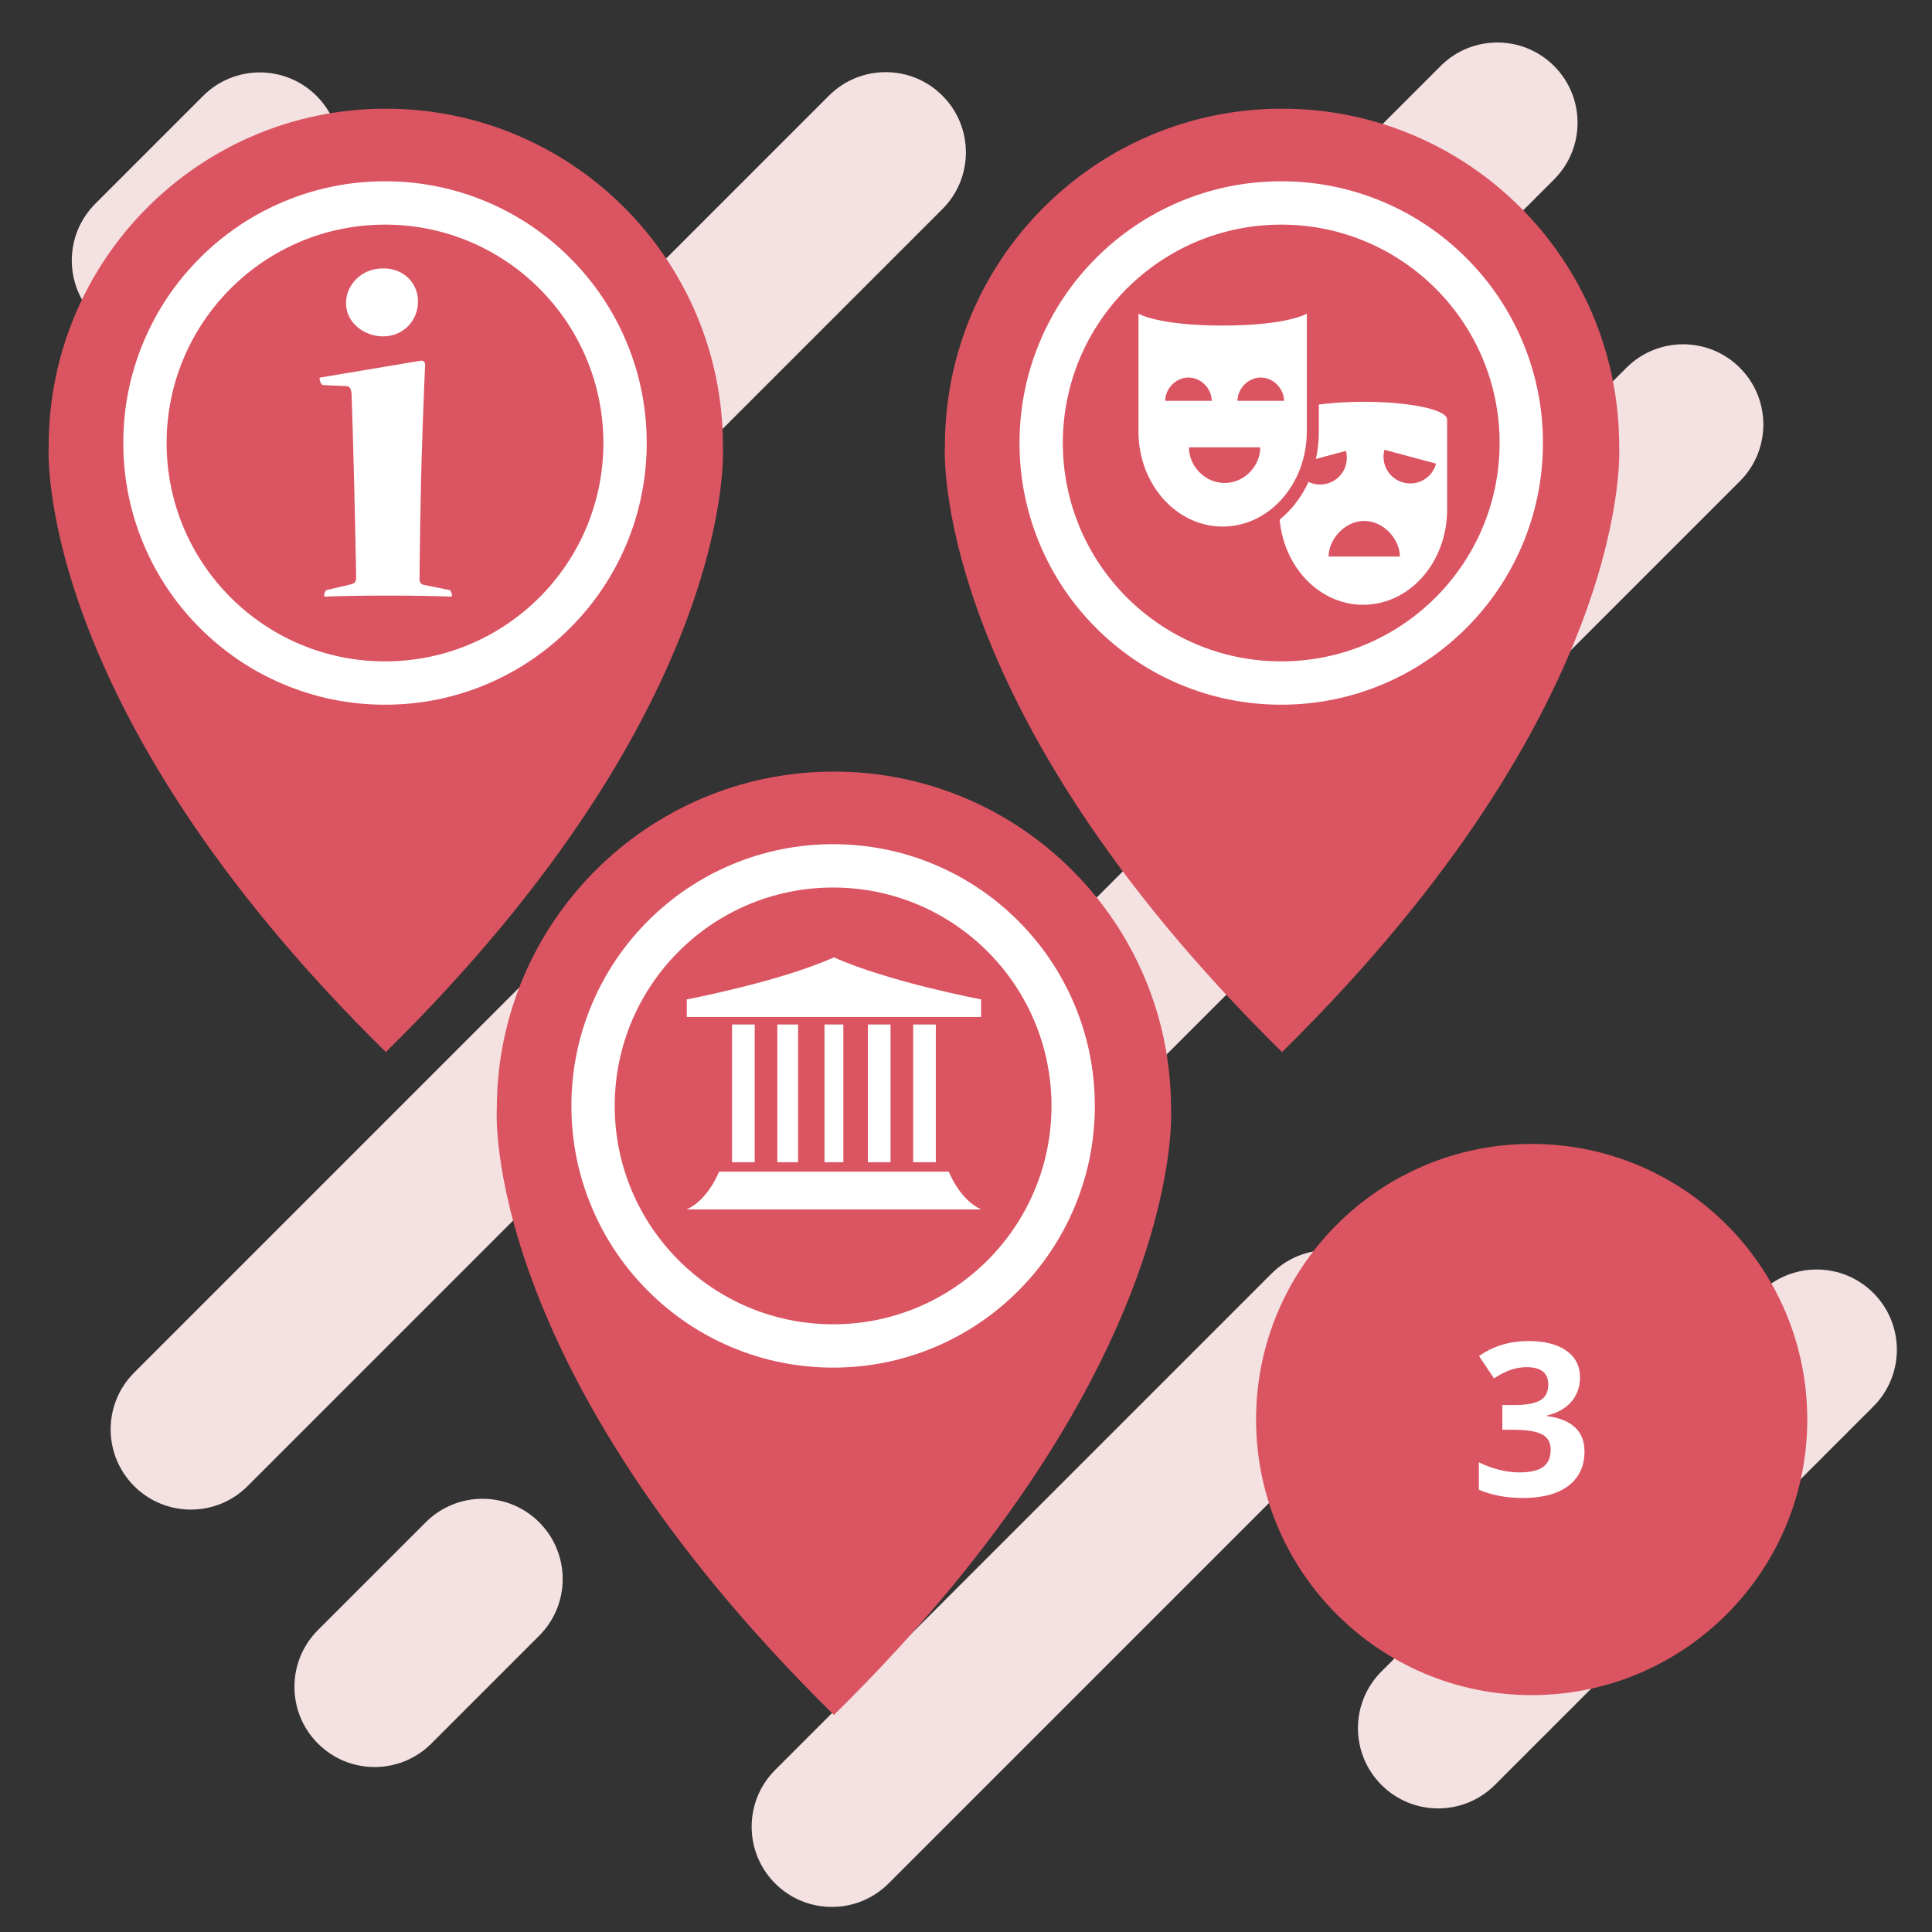 <?xml version="1.0" encoding="utf-8"?>
<!-- Generator: Adobe Illustrator 16.0.0, SVG Export Plug-In . SVG Version: 6.00 Build 0)  -->
<!DOCTYPE svg PUBLIC "-//W3C//DTD SVG 1.1//EN" "http://www.w3.org/Graphics/SVG/1.1/DTD/svg11.dtd">
<svg version="1.1" id="Layer_1" xmlns="http://www.w3.org/2000/svg" xmlns:xlink="http://www.w3.org/1999/xlink" x="0px" y="0px"
	 width="1024px" height="1024px" viewBox="0 0 1024 1024" style="enable-background:new 0 0 1024 1024;" xml:space="preserve">
<rect x="0" y="0" width="1024" height="1024" fill="#333333" stroke="none"/>
<g>
	<path style="fill:#F4E1E1;" d="M255.738,336.972c-10.882,0-21.764-4.151-30.066-12.454
		c-16.605-16.605-16.605-43.527,0-60.132L439.363,50.696
		c16.604-16.605,43.527-16.605,60.132,0c16.605,16.605,16.605,43.527,0,60.132
		L285.804,324.518C277.502,332.821,266.62,336.972,255.738,336.972z"/>
</g>
<g>
	<path style="fill:#F4E1E1;" d="M516.5,643.115c-10.882,0-21.764-4.151-30.066-12.453
		c-16.605-16.605-16.605-43.527,0-60.133L862.029,194.934
		c16.605-16.605,43.527-16.605,60.133,0c16.604,16.605,16.604,43.527,0,60.132
		L546.566,630.662C538.264,638.964,527.382,643.115,516.5,643.115z"/>
</g>
<g>
	<path style="fill:#F4E1E1;" d="M101.167,800.115c-10.882,0-21.763-4.151-30.066-12.453
		c-16.605-16.605-16.605-43.527,0-60.133l291.071-291.071
		c16.604-16.605,43.526-16.605,60.132,0c16.605,16.605,16.605,43.527,0,60.132
		L131.233,787.661C122.931,795.964,112.049,800.115,101.167,800.115z"/>
</g>
<g>
	<path style="fill:#F4E1E1;" d="M762.262,958.496c-10.882,0-21.764-4.151-30.066-12.453
		c-16.604-16.605-16.604-43.527,0-60.133l200.596-200.596
		c16.605-16.604,43.527-16.604,60.133,0c16.604,16.605,16.604,43.527,0,60.133
		L792.328,946.043C784.025,954.345,773.144,958.496,762.262,958.496z"/>
</g>
<g>
	<path style="fill:#F4E1E1;" d="M762.666,138.52c-10.883,0-21.763-4.15-30.066-12.454
		c-16.604-16.605-16.604-43.527,0.001-60.132l30.953-30.953
		c16.604-16.604,43.526-16.604,60.132,0
		c16.604,16.605,16.604,43.527-0.001,60.132l-30.953,30.952
		C784.431,134.368,773.547,138.52,762.666,138.52z"/>
</g>
<g>
	<path style="fill:#F4E1E1;" d="M80.572,180.567c-10.882,0-21.763-4.151-30.066-12.454
		c-16.605-16.605-16.605-43.527,0-60.132l57.143-57.143
		c16.604-16.604,43.526-16.605,60.132,0c16.605,16.604,16.605,43.527,0,60.132
		l-57.143,57.143C102.335,176.416,91.454,180.567,80.572,180.567z"/>
</g>
<g>
	<path style="fill:#F4E1E1;" d="M198.572,936.567c-10.882,0-21.763-4.15-30.066-12.453
		c-16.605-16.605-16.605-43.527-0-60.132l57.143-57.144
		c16.605-16.605,43.527-16.604,60.132-0.001
		c16.605,16.605,16.605,43.527,0,60.132l-57.143,57.144
		C220.335,932.416,209.454,936.567,198.572,936.567z"/>
</g>
<g>
	<path style="fill:#F4E1E1;" d="M440.905,1010.71c-10.882,0-21.764-4.151-30.066-12.453
		c-16.605-16.605-16.605-43.527,0-60.133l263.094-263.095
		c16.605-16.604,43.527-16.604,60.133,0c16.604,16.605,16.604,43.527,0,60.133
		L470.971,998.257C462.669,1006.559,451.787,1010.71,440.905,1010.71z"/>
</g>
<g>
	<path style="fill:#DB5461;" d="M383.169,236.291c0-98.684-79.997-178.681-178.68-178.681
		S25.808,137.607,25.808,236.291c0,0-9.269,136.456,178.681,321.32
		C392.439,372.747,383.169,236.291,383.169,236.291z"/>
	<g>
		<circle style="fill:#DB5461;" cx="204.058" cy="234.798" r="115.745"/>
		<path style="fill:#FFFFFF;" d="M204.058,119.052c63.923,0,115.745,51.819,115.745,115.745
			c0,63.925-51.822,115.746-115.745,115.746c-63.926,0-115.748-51.82-115.748-115.746
			C88.31,170.872,140.132,119.052,204.058,119.052 M204.058,96.084
			c-18.716,0-36.884,3.667-54,10.907c-16.521,6.993-31.354,16.989-44.086,29.723
			c-12.731,12.729-22.73,27.561-29.716,44.081
			c-7.241,17.118-10.911,35.283-10.911,54.003c0,18.714,3.669,36.883,10.911,54.003
			c6.986,16.519,16.985,31.352,29.716,44.08
			c12.732,12.729,27.565,22.73,44.086,29.723
			c17.116,7.235,35.284,10.906,54,10.906c18.714,0,36.882-3.671,54-10.906
			c16.519-6.993,31.352-16.994,44.083-29.723
			c12.731-12.728,22.729-27.561,29.72-44.08
			c7.238-17.12,10.91-35.289,10.91-54.003c0-18.72-3.671-36.885-10.91-54.003
			c-6.99-16.52-16.989-31.352-29.72-44.081
			c-12.732-12.734-27.564-22.73-44.083-29.723
			C240.939,99.751,222.772,96.084,204.058,96.084L204.058,96.084z"/>
	</g>
	<g>
		<path style="fill:#FFFFFF;" d="M222.904,191.199c1.614-0.269,2.42,0.806,2.42,2.151
			c-0.539,10.753-1.882,47.854-2.152,61.03c-0.269,12.098-0.806,41.94-0.806,52.156
			c0,2.419,0.537,2.958,2.419,3.495l13.443,2.69c0.538,0,1.345,1.881,1.345,2.688
			c0,0.538,0,0.807-0.538,0.807c-6.453-0.269-19.088-0.538-33.606-0.538
			c-14.788,0-27.423,0.269-32.8,0.538c-0.806,0-0.806-0.269-0.806-0.538
			c0-1.075,0.538-2.689,1.344-2.957l12.636-2.959
			c1.882-0.537,2.957-1.075,2.957-3.495c0-5.915-0.807-38.176-1.075-51.35
			c-0.269-11.022-1.075-39.522-1.344-46.242c-0.269-2.151-0.538-4.033-2.958-4.033
			l-12.098-0.538c-0.807,0-1.882-1.881-1.882-3.495c0-0.269,0-0.538,0.538-0.538
			L222.904,191.199z M203.278,142.268c11.292,0,18.282,8.334,18.282,17.476
			c0,10.215-7.796,18.55-18.551,18.55c-9.409,0-19.626-6.721-19.626-17.744
			c0-8.603,7.259-18.282,19.626-18.282H203.278z"/>
	</g>
</g>
<g>
	<path style="fill:#DB5461;" d="M858.191,236.291c0-98.683-79.998-178.681-178.682-178.681
		c-98.683,0-178.681,79.998-178.681,178.681c0,0-9.269,136.457,178.681,321.32
		C867.46,372.747,858.191,236.291,858.191,236.291z"/>
	<g>
		<path style="fill:#DB5461;" d="M794.824,234.797c0,63.924-51.82,115.744-115.744,115.744
			s-115.75-51.82-115.75-115.744c0-31.175,12.327-59.463,32.365-80.277
			c0.514-0.536,1.034-1.065,1.559-1.59c20.945-20.931,49.874-33.878,81.826-33.878
			C743.004,119.051,794.824,170.873,794.824,234.797z"/>
		<path style="fill:#FFFFFF;" d="M679.079,119.053c63.923,0,115.745,51.818,115.745,115.744
			s-51.822,115.746-115.745,115.746c-63.926,0-115.749-51.82-115.749-115.746
			S615.153,119.053,679.079,119.053 M679.079,96.085
			c-18.717,0-36.884,3.665-54.001,10.907c-16.521,6.993-31.354,16.989-44.086,29.722
			c-12.73,12.729-22.729,27.562-29.715,44.081
			c-7.242,17.118-10.912,35.283-10.912,54.002c0,18.714,3.67,36.884,10.912,54.004
			c6.985,16.519,16.984,31.352,29.715,44.08
			c12.732,12.729,27.565,22.729,44.086,29.722
			c17.117,7.235,35.284,10.906,54.001,10.906c18.714,0,36.882-3.671,53.999-10.906
			c16.521-6.993,31.353-16.993,44.085-29.722
			c12.73-12.729,22.729-27.562,29.719-44.08
			c7.238-17.12,10.91-35.29,10.91-54.004c0-18.719-3.672-36.885-10.91-54.002
			c-6.99-16.519-16.988-31.353-29.719-44.081
			c-12.732-12.733-27.564-22.729-44.085-29.722
			C715.961,99.75,697.793,96.085,679.079,96.085L679.079,96.085z"/>
	</g>
	<path style="fill:#FFFFFF;" d="M752.629,215.399c-7.908-1.517-18.224-2.44-29.729-2.44
		c-11.504,0-22.134,0.924-30.044,2.44C683.824,217.126,678,219.624,678,222.405v47.76
		c0,27.825,19.864,50.384,44.5,50.384s44.5-22.559,44.5-50.384v-47.76
		C767,219.624,761.662,217.126,752.629,215.399z M686,246.313l27.365-7.333
		c2.036,7.605-2.462,15.323-10.017,17.348
		C695.793,258.353,688.038,253.917,686,246.313z M704.177,295
		c0-9,8.459-18.893,18.894-18.893S741.964,286,741.964,295H704.177z M743.799,255.748
		c-7.556-2.025-12.054-9.745-10.016-17.349l27.363,7.333
		C759.109,253.335,751.355,257.771,743.799,255.748z"/>
	<path style="fill:#DB5461;" d="M688.277,159.862c-0.52,0.252-2.842,1.433-8.432,2.603
		c-5.772,1.207-15.894,2.645-31.959,2.645c-16.064,0-26.254-1.438-32.026-2.645
		c-5.595-1.17-8.144-2.351-8.663-2.603l-9.96-6.933
		c-0.524,0.525-1.024,1.055-1.538,1.59L596,166.25v62.454
		c0,15.278,5.287,29.679,14.918,40.559c9.861,11.131,23.032,17.261,37.108,17.261
		s26.718-6.13,36.58-17.261C694.238,258.382,699,243.981,699,228.703v-76.677
		L688.277,159.862z M692,228.703c0,27.827-19.864,50.383-44.5,50.383
		c-24.635,0-44.5-22.557-44.5-50.383v-62.454c0,0,10.114,6.298,44.5,6.298
		s44.5-6.298,44.5-6.298V228.703z M668.226,200.667c-6.812,0-12.333,5.333-12.333,12.333
		h24.667C680.56,206,675.039,200.667,668.226,200.667z M649.07,255.894
		c10.434,0,18.894-8.894,18.894-18.894h-37.788
		C630.176,247,638.637,255.894,649.07,255.894z M657.631,245
		c-2.137,2-5.238,4.019-8.561,4.019S642.646,247,640.51,245H657.631z M629.914,200.667
		c-6.812,0-12.333,5.333-12.333,12.333h24.667
		C642.248,206,636.727,200.667,629.914,200.667z M630.176,237
		c0,10,8.461,18.894,18.895,18.894S667.964,247,667.964,237H630.176z M649.07,249.019
		c-3.322,0-6.424-2.019-8.561-4.019h17.121C655.494,247,652.393,249.019,649.07,249.019z
		 M629.914,200.667c-6.812,0-12.333,5.333-12.333,12.333h24.667
		C642.248,206,636.727,200.667,629.914,200.667z M668.226,200.667
		c-6.812,0-12.333,5.333-12.333,12.333h24.667
		C680.56,206,675.039,200.667,668.226,200.667z M668.226,200.667
		c-6.812,0-12.333,5.333-12.333,12.333h24.667
		C680.56,206,675.039,200.667,668.226,200.667z M649.07,255.894
		c10.434,0,18.894-8.894,18.894-18.894h-37.788
		C630.176,247,638.637,255.894,649.07,255.894z M657.631,245
		c-2.137,2-5.238,4.019-8.561,4.019S642.646,247,640.51,245H657.631z M629.914,200.667
		c-6.812,0-12.333,5.333-12.333,12.333h24.667
		C642.248,206,636.727,200.667,629.914,200.667z"/>
	<g>
		<path style="fill:#FFFFFF;" d="M648.021,172.547c-34.388,0-44.61-6.298-44.61-6.298v62.454
			c0,27.827,19.973,50.383,44.61,50.383s44.61-22.557,44.61-50.383v-62.454
			C692.631,166.25,682.406,172.547,648.021,172.547z M617.581,212.434
			c0-6.298,5.521-12.333,12.333-12.333s12.334,6.034,12.334,12.333H617.581z
			 M649.07,255.994c-10.435,0-18.895-8.922-18.895-18.894h37.788
			C667.964,247.072,659.504,255.994,649.07,255.994z M655.893,212.434
			c0-6.298,5.521-12.333,12.333-12.333s12.334,6.034,12.334,12.333H655.893z"/>
	</g>
</g>
<g>
	<path style="fill:#DB5461;" d="M620.68,587.647c0-98.684-79.996-178.681-178.681-178.681
		c-98.682,0-178.681,79.997-178.681,178.681c0,0-9.269,136.455,178.681,321.319
		C629.949,724.103,620.68,587.647,620.68,587.647z"/>
	<g>
		<circle style="fill:#DB5461;" cx="441.568" cy="586.154" r="115.745"/>
		<path style="fill:#FFFFFF;" d="M441.568,470.409c63.924,0,115.744,51.817,115.744,115.744
			c0,63.925-51.82,115.746-115.744,115.746c-63.926,0-115.749-51.821-115.749-115.746
			C325.819,522.227,377.643,470.409,441.568,470.409 M441.568,447.441
			c-18.717,0-36.884,3.666-54.001,10.906c-16.521,6.992-31.354,16.988-44.085,29.723
			c-12.731,12.729-22.73,27.562-29.717,44.08
			c-7.242,17.119-10.91,35.284-10.91,54.003c0,18.714,3.668,36.884,10.91,54.003
			c6.986,16.519,16.985,31.353,29.717,44.081
			c12.73,12.728,27.564,22.729,44.085,29.722
			c17.117,7.235,35.284,10.906,54.001,10.906c18.714,0,36.882-3.671,54-10.906
			c16.52-6.992,31.352-16.994,44.084-29.722
			c12.73-12.729,22.729-27.562,29.719-44.081
			c7.238-17.119,10.909-35.289,10.909-54.003c0-18.719-3.671-36.884-10.909-54.003
			c-6.989-16.518-16.988-31.352-29.719-44.08
			c-12.732-12.734-27.564-22.73-44.084-29.723
			C478.45,451.107,460.282,447.441,441.568,447.441L441.568,447.441z"/>
	</g>
	<g>
		<g>
			<rect x="388" y="543" style="fill:#FFFFFF;" width="12" height="73"/>
			<rect x="412" y="543" style="fill:#FFFFFF;" width="11" height="73"/>
			<rect x="437" y="543" style="fill:#FFFFFF;" width="10" height="73"/>
			<rect x="460" y="543" style="fill:#FFFFFF;" width="12" height="73"/>
			<rect x="484" y="543" style="fill:#FFFFFF;" width="12" height="73"/>
		</g>
		<path style="fill:#FFFFFF;" d="M502.879,621h-60.88h-60.879c0,0-5.745,15-17.232,20h78.111h78.111
			C508.624,636,502.879,621,502.879,621z"/>
		<path style="fill:#FFFFFF;" d="M442,507.429c-29.101,13.02-78,22.279-78,22.279V539h77.999H520
			v-9.292C520,529.708,471.101,520.448,442,507.429z"/>
	</g>
</g>
<circle style="fill:#DB5461;" cx="811.816" cy="752.374" r="146.074"/>
<g>
	<path style="fill:#FFFFFF;" d="M837.436,730.047c0,5.055-1.531,9.352-4.593,12.893
		c-3.062,3.541-7.359,5.977-12.893,7.305v0.332
		c6.529,0.811,11.472,2.793,14.829,5.947c3.356,3.154,5.035,7.406,5.035,12.754
		c0,7.783-2.822,13.844-8.466,18.178s-13.704,6.5-24.18,6.5
		c-8.779,0-16.563-1.457-23.351-4.371v-14.551
		c3.136,1.586,6.585,2.877,10.348,3.873s7.487,1.494,11.177,1.494
		c5.644,0,9.812-0.959,12.505-2.879c2.692-1.916,4.039-4.998,4.039-9.24
		c0-3.799-1.549-6.492-4.647-8.078s-8.042-2.379-14.829-2.379h-6.142v-13.113h6.252
		c6.271,0,10.854-0.82,13.75-2.463c2.896-1.641,4.344-4.453,4.344-8.438
		c0-6.123-3.837-9.186-11.509-9.186c-2.656,0-5.358,0.443-8.106,1.328
		s-5.801,2.416-9.157,4.592l-7.912-11.785c7.377-5.312,16.175-7.967,26.393-7.967
		c8.374,0,14.985,1.697,19.837,5.09C835.009,719.277,837.436,723.998,837.436,730.047z
		"/>
</g>
</svg>
